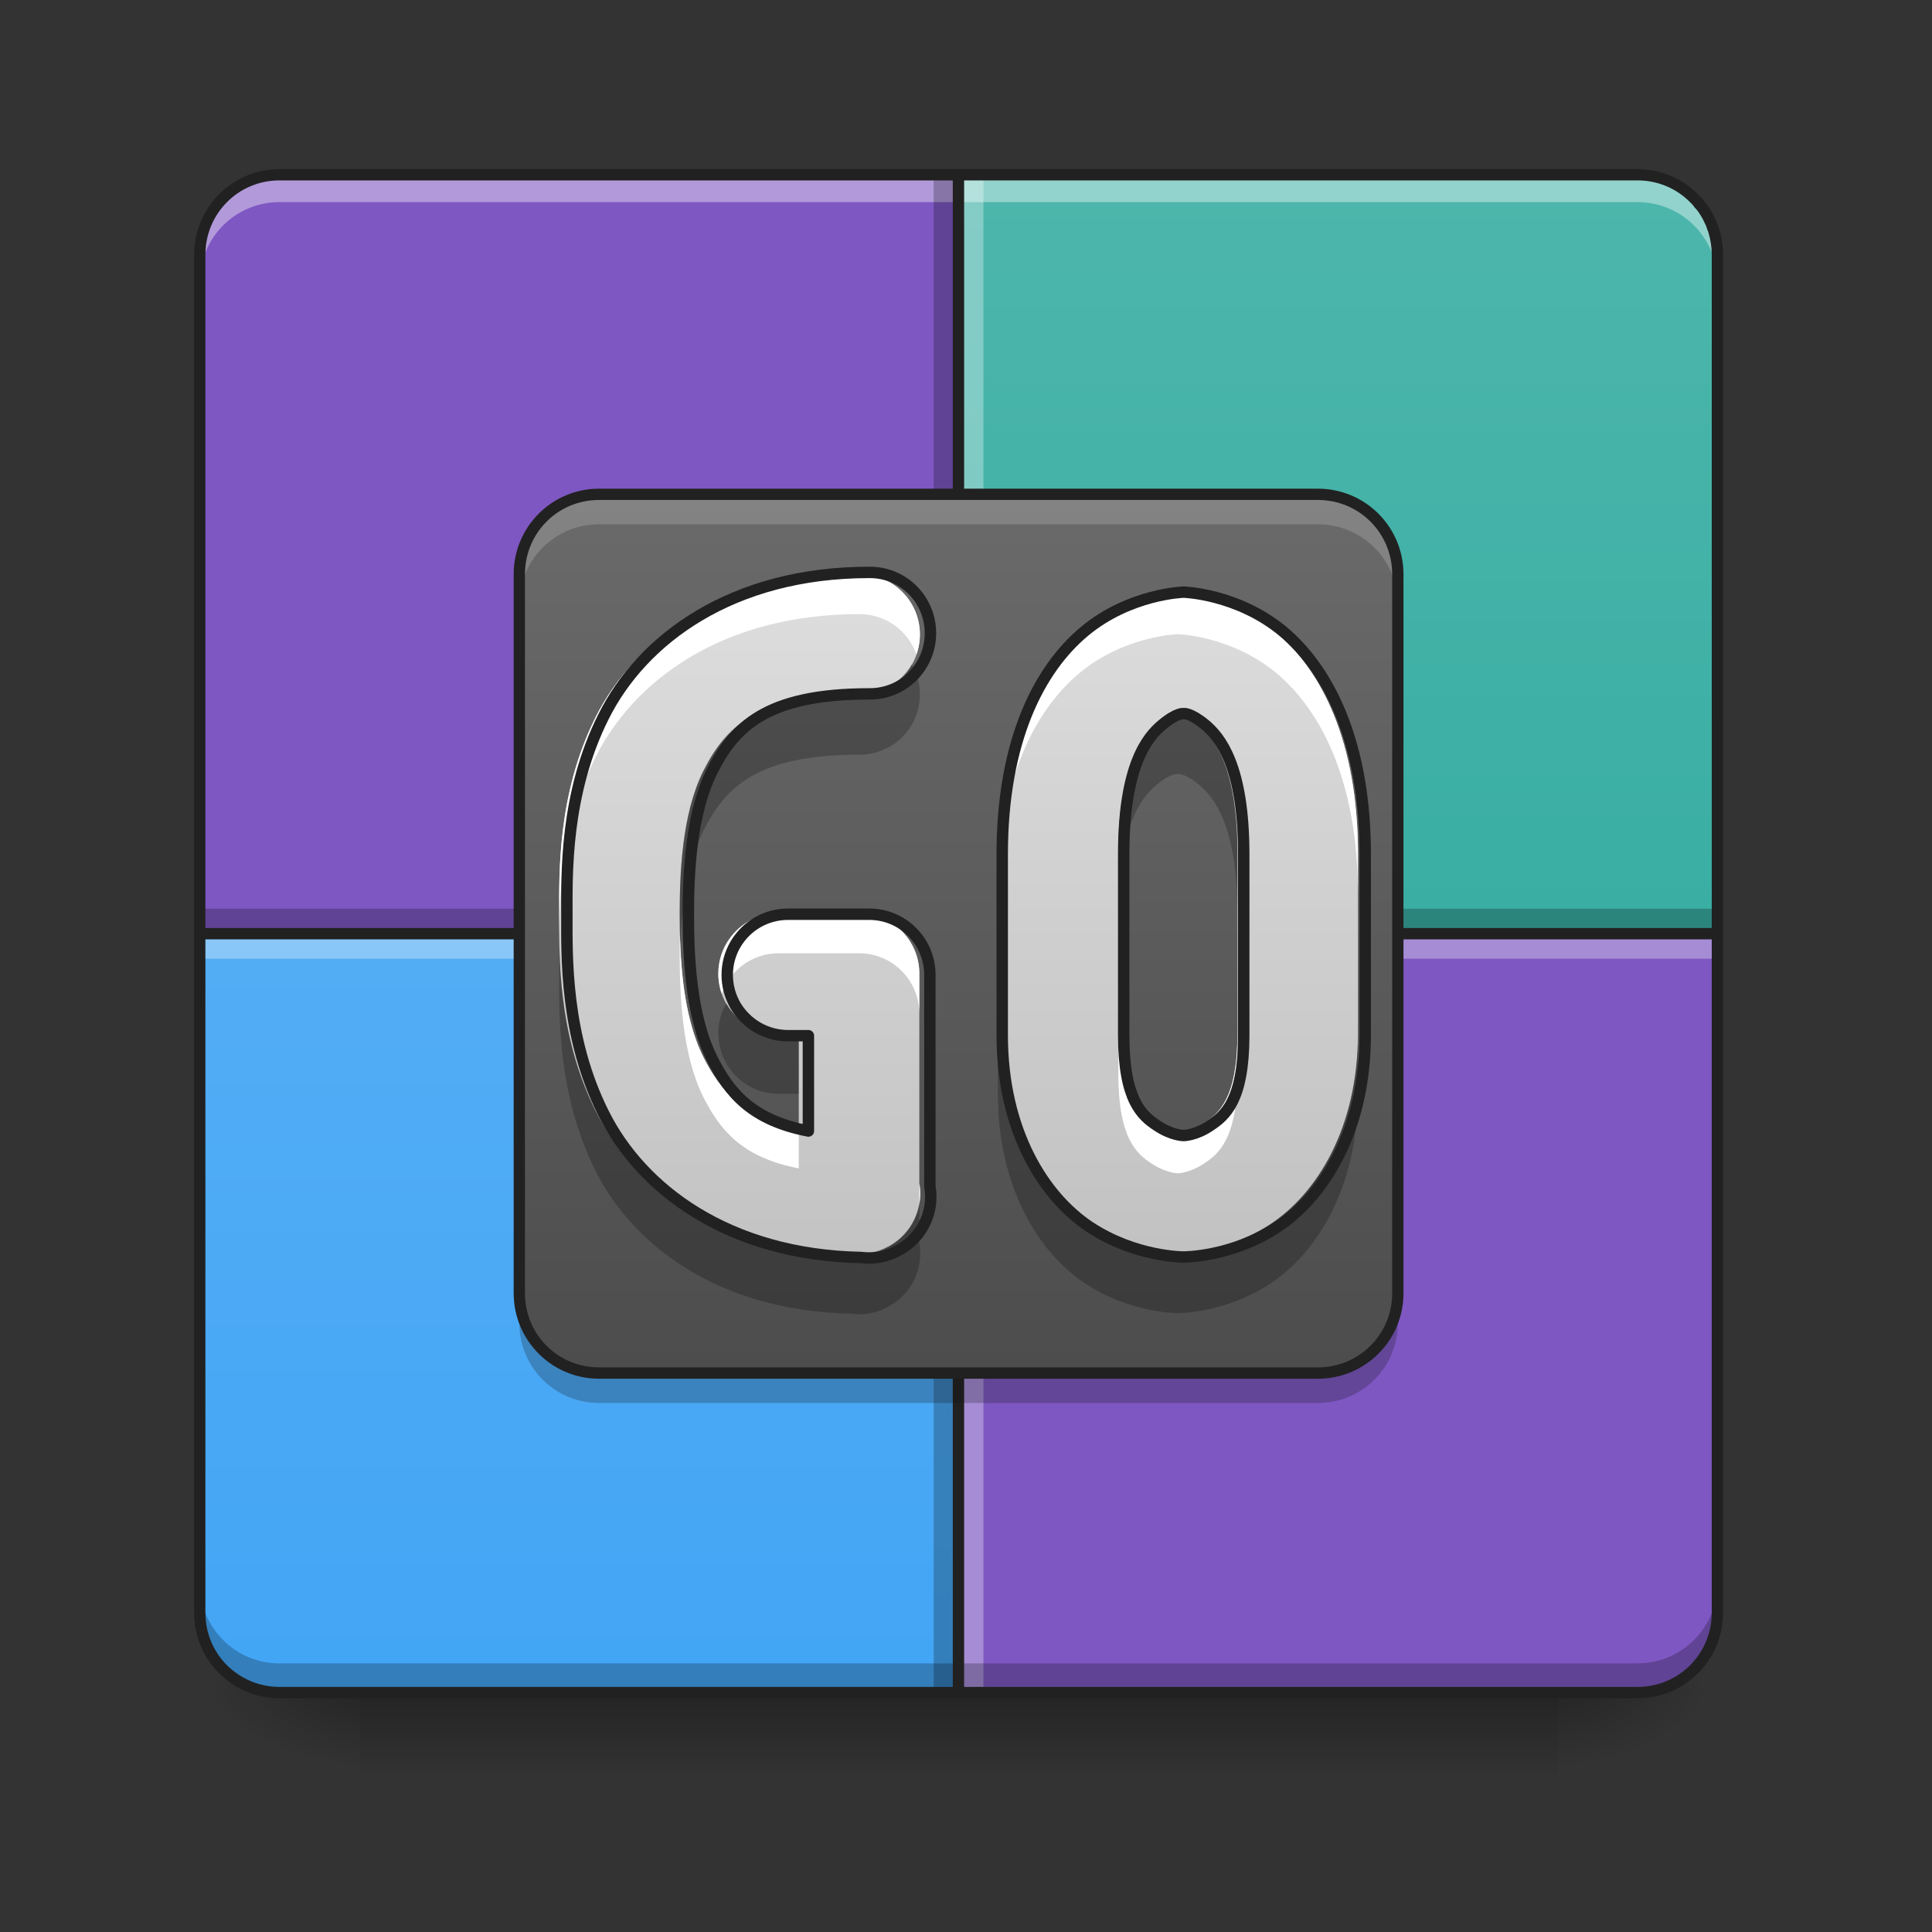 <?xml version="1.0" encoding="UTF-8"?>
<svg xmlns="http://www.w3.org/2000/svg" xmlns:xlink="http://www.w3.org/1999/xlink" width="32px" height="32px" viewBox="0 0 32 32" version="1.1">
<rect x="0" y="0" width="32" height="32" fill="#333333" stroke="none"/>
<defs>
<linearGradient id="linear0" gradientUnits="userSpaceOnUse" x1="254" y1="233.5" x2="254" y2="254.667" gradientTransform="matrix(0.063,0,0,0.063,-0,13.439)">
<stop offset="0" style="stop-color:rgb(0%,0%,0%);stop-opacity:0.275;"/>
<stop offset="1" style="stop-color:rgb(0%,0%,0%);stop-opacity:0;"/>
</linearGradient>
<radialGradient id="radial0" gradientUnits="userSpaceOnUse" cx="450.909" cy="189.579" fx="450.909" fy="189.579" r="21.167" gradientTransform="matrix(0,-0.078,-0.141,-0,52.131,63.595)">
<stop offset="0" style="stop-color:rgb(0%,0%,0%);stop-opacity:0.314;"/>
<stop offset="0.222" style="stop-color:rgb(0%,0%,0%);stop-opacity:0.275;"/>
<stop offset="1" style="stop-color:rgb(0%,0%,0%);stop-opacity:0;"/>
</radialGradient>
<radialGradient id="radial1" gradientUnits="userSpaceOnUse" cx="450.909" cy="189.579" fx="450.909" fy="189.579" r="21.167" gradientTransform="matrix(-0,0.078,0.141,0,-20.378,-7.527)">
<stop offset="0" style="stop-color:rgb(0%,0%,0%);stop-opacity:0.314;"/>
<stop offset="0.222" style="stop-color:rgb(0%,0%,0%);stop-opacity:0.275;"/>
<stop offset="1" style="stop-color:rgb(0%,0%,0%);stop-opacity:0;"/>
</radialGradient>
<radialGradient id="radial2" gradientUnits="userSpaceOnUse" cx="450.909" cy="189.579" fx="450.909" fy="189.579" r="21.167" gradientTransform="matrix(-0,-0.078,0.141,-0,-20.378,63.595)">
<stop offset="0" style="stop-color:rgb(0%,0%,0%);stop-opacity:0.314;"/>
<stop offset="0.222" style="stop-color:rgb(0%,0%,0%);stop-opacity:0.275;"/>
<stop offset="1" style="stop-color:rgb(0%,0%,0%);stop-opacity:0;"/>
</radialGradient>
<radialGradient id="radial3" gradientUnits="userSpaceOnUse" cx="450.909" cy="189.579" fx="450.909" fy="189.579" r="21.167" gradientTransform="matrix(0,0.078,-0.141,0,52.131,-7.527)">
<stop offset="0" style="stop-color:rgb(0%,0%,0%);stop-opacity:0.314;"/>
<stop offset="0.222" style="stop-color:rgb(0%,0%,0%);stop-opacity:0.275;"/>
<stop offset="1" style="stop-color:rgb(0%,0%,0%);stop-opacity:0;"/>
</radialGradient>
<linearGradient id="linear1" gradientUnits="userSpaceOnUse" x1="169.333" y1="233.5" x2="169.333" y2="-168.667" gradientTransform="matrix(0.063,0,0,0.063,0,13.439)">
<stop offset="0" style="stop-color:rgb(14.902%,65.098%,60.392%);stop-opacity:1;"/>
<stop offset="1" style="stop-color:rgb(30.196%,71.373%,67.451%);stop-opacity:1;"/>
</linearGradient>
<linearGradient id="linear2" gradientUnits="userSpaceOnUse" x1="455.083" y1="-62.834" x2="52.917" y2="-62.834" gradientTransform="matrix(0,0.063,0.063,0,13.85,-0.411)">
<stop offset="0" style="stop-color:rgb(25.882%,64.706%,96.078%);stop-opacity:1;"/>
<stop offset="1" style="stop-color:rgb(39.216%,70.98%,96.471%);stop-opacity:1;"/>
</linearGradient>
<linearGradient id="linear3" gradientUnits="userSpaceOnUse" x1="161.101" y1="77.097" x2="161.101" y2="-213.35" gradientTransform="matrix(0.087,0,0,0.087,2.595,21.361)">
<stop offset="0" style="stop-color:rgb(25.882%,25.882%,25.882%);stop-opacity:1;"/>
<stop offset="1" style="stop-color:rgb(45.882%,45.882%,45.882%);stop-opacity:1;"/>
</linearGradient>
<linearGradient id="linear4" gradientUnits="userSpaceOnUse" x1="201.083" y1="148.833" x2="201.083" y2="-84" gradientTransform="matrix(0.063,0,0,0.063,7.27,13.439)">
<stop offset="0" style="stop-color:rgb(74.118%,74.118%,74.118%);stop-opacity:1;"/>
<stop offset="1" style="stop-color:rgb(87.843%,87.843%,87.843%);stop-opacity:1;"/>
</linearGradient>
<linearGradient id="linear5" gradientUnits="userSpaceOnUse" x1="1160" y1="1375.118" x2="1160" y2="495.118" gradientTransform="matrix(0.017,0,0,0.017,-6.94,0)">
<stop offset="0" style="stop-color:rgb(74.118%,74.118%,74.118%);stop-opacity:1;"/>
<stop offset="1" style="stop-color:rgb(87.843%,87.843%,87.843%);stop-opacity:1;"/>
</linearGradient>
</defs>
<g id="surface1">
<path style=" stroke:none;fill-rule:nonzero;fill:url(#linear0);" d="M 5.953 27.938 L 25.801 27.938 L 25.801 29.406 L 5.953 29.406 Z M 5.953 27.938 "/>
<path style=" stroke:none;fill-rule:nonzero;fill:url(#radial0);" d="M 25.801 28.035 L 28.445 28.035 L 28.445 26.711 L 25.801 26.711 Z M 25.801 28.035 "/>
<path style=" stroke:none;fill-rule:nonzero;fill:url(#radial1);" d="M 5.953 28.035 L 3.309 28.035 L 3.309 29.355 L 5.953 29.355 Z M 5.953 28.035 "/>
<path style=" stroke:none;fill-rule:nonzero;fill:url(#radial2);" d="M 5.953 28.035 L 3.309 28.035 L 3.309 26.711 L 5.953 26.711 Z M 5.953 28.035 "/>
<path style=" stroke:none;fill-rule:nonzero;fill:url(#radial3);" d="M 25.801 28.035 L 28.445 28.035 L 28.445 29.355 L 25.801 29.355 Z M 25.801 28.035 "/>
<path style=" stroke:none;fill-rule:nonzero;fill:rgb(49.412%,34.118%,76.078%);fill-opacity:1;" d="M 15.875 15.465 L 15.875 28.035 L 27.121 28.035 C 27.855 28.035 28.445 27.445 28.445 26.711 L 28.445 15.465 Z M 15.875 15.465 "/>
<path style=" stroke:none;fill-rule:nonzero;fill:url(#linear1);" d="M 15.875 2.895 L 15.875 15.465 L 28.445 15.465 L 28.445 4.219 C 28.445 3.484 27.855 2.895 27.121 2.895 Z M 15.875 2.895 "/>
<path style=" stroke:none;fill-rule:nonzero;fill:rgb(49.412%,34.118%,76.078%);fill-opacity:1;" d="M 15.875 15.465 L 15.875 2.895 L 4.629 2.895 C 3.898 2.895 3.309 3.484 3.309 4.219 L 3.309 15.465 Z M 15.875 15.465 "/>
<path style=" stroke:none;fill-rule:nonzero;fill:rgb(0%,0%,0%);fill-opacity:0.235;" d="M 3.309 15.051 L 28.445 15.051 L 28.445 15.383 L 3.309 15.383 Z M 3.309 15.051 "/>
<path style=" stroke:none;fill-rule:nonzero;fill:rgb(100%,100%,100%);fill-opacity:0.392;" d="M 3.309 4.672 L 3.309 4.188 C 3.309 3.457 3.898 2.867 4.629 2.867 L 27.121 2.867 C 27.855 2.867 28.445 3.457 28.445 4.188 L 28.445 4.672 C 28.445 3.938 27.855 3.348 27.121 3.348 L 4.629 3.348 C 3.898 3.348 3.309 3.938 3.309 4.672 Z M 3.309 4.672 "/>
<path style=" stroke:none;fill-rule:nonzero;fill:url(#linear2);" d="M 3.309 15.465 L 15.875 15.465 L 15.875 28.035 L 4.629 28.035 C 3.898 28.035 3.309 27.445 3.309 26.711 Z M 3.309 15.465 "/>
<path style=" stroke:none;fill-rule:nonzero;fill:rgb(0%,0%,0%);fill-opacity:0.235;" d="M 15.465 28.035 L 15.465 2.895 L 15.793 2.895 L 15.793 28.035 Z M 15.465 28.035 "/>
<path style=" stroke:none;fill-rule:nonzero;fill:rgb(100%,100%,100%);fill-opacity:0.314;" d="M 15.961 28.035 L 15.961 2.895 L 16.289 2.895 L 16.289 28.035 Z M 15.961 28.035 "/>
<path style=" stroke:none;fill-rule:nonzero;fill:rgb(100%,100%,100%);fill-opacity:0.314;" d="M 3.309 15.547 L 28.445 15.547 L 28.445 15.879 L 3.309 15.879 Z M 3.309 15.547 "/>
<path style=" stroke:none;fill-rule:nonzero;fill:rgb(0%,0%,0%);fill-opacity:0.235;" d="M 3.309 26.227 L 3.309 26.711 C 3.309 27.445 3.898 28.035 4.629 28.035 L 27.121 28.035 C 27.855 28.035 28.445 27.445 28.445 26.711 L 28.445 26.227 C 28.445 26.961 27.855 27.551 27.121 27.551 L 4.629 27.551 C 3.898 27.551 3.309 26.961 3.309 26.227 Z M 3.309 26.227 "/>
<path style=" stroke:none;fill-rule:nonzero;fill:rgb(12.941%,12.941%,12.941%);fill-opacity:1;" d="M 15.781 2.801 L 4.629 2.801 C 3.848 2.801 3.215 3.438 3.215 4.219 L 3.215 26.711 C 3.215 26.93 3.266 27.141 3.352 27.324 C 3.363 27.348 3.375 27.367 3.383 27.387 C 3.625 27.828 4.094 28.129 4.629 28.129 L 27.121 28.129 C 27.906 28.129 28.539 27.496 28.539 26.711 L 28.539 4.219 C 28.539 4.098 28.523 3.977 28.496 3.863 C 28.488 3.836 28.477 3.805 28.469 3.773 C 28.469 3.773 28.465 3.77 28.465 3.766 C 28.461 3.754 28.457 3.742 28.453 3.73 C 28.449 3.727 28.449 3.719 28.445 3.711 C 28.445 3.707 28.441 3.703 28.441 3.699 C 28.438 3.688 28.434 3.68 28.43 3.668 C 28.422 3.656 28.418 3.645 28.414 3.637 C 28.41 3.629 28.41 3.625 28.406 3.617 C 28.402 3.613 28.402 3.609 28.398 3.605 C 28.395 3.594 28.391 3.582 28.383 3.574 C 28.379 3.562 28.375 3.555 28.367 3.543 C 28.363 3.535 28.355 3.523 28.352 3.512 C 28.348 3.504 28.34 3.492 28.336 3.484 C 28.324 3.465 28.309 3.445 28.297 3.426 C 28.293 3.422 28.289 3.414 28.285 3.41 C 28.277 3.398 28.27 3.383 28.258 3.371 C 28.246 3.352 28.23 3.336 28.215 3.316 C 28.203 3.301 28.188 3.281 28.172 3.266 C 28.156 3.25 28.141 3.234 28.125 3.219 C 27.867 2.961 27.516 2.801 27.121 2.801 Z M 4.629 2.988 L 15.781 2.988 L 15.781 15.371 L 3.402 15.371 L 3.402 4.219 C 3.402 3.535 3.949 2.988 4.629 2.988 Z M 15.969 2.988 L 27.121 2.988 C 27.465 2.988 27.77 3.125 27.992 3.348 C 28.008 3.363 28.02 3.375 28.035 3.391 C 28.047 3.406 28.059 3.422 28.07 3.438 C 28.082 3.449 28.09 3.461 28.102 3.473 C 28.102 3.477 28.105 3.48 28.109 3.48 C 28.121 3.496 28.133 3.516 28.145 3.531 C 28.176 3.578 28.207 3.629 28.23 3.684 C 28.25 3.719 28.266 3.758 28.277 3.797 C 28.285 3.812 28.289 3.832 28.297 3.852 C 28.332 3.969 28.352 4.09 28.352 4.219 L 28.352 15.371 L 15.969 15.371 Z M 3.402 15.559 L 15.781 15.559 L 15.781 27.941 L 4.629 27.941 C 4.609 27.941 4.59 27.941 4.566 27.938 C 4.441 27.934 4.32 27.906 4.207 27.867 C 4.168 27.852 4.133 27.836 4.098 27.82 C 4.043 27.793 3.992 27.766 3.941 27.73 C 3.613 27.512 3.402 27.137 3.402 26.711 Z M 15.969 15.559 L 28.352 15.559 L 28.352 26.711 C 28.352 27.395 27.805 27.941 27.121 27.941 L 15.969 27.941 Z M 15.969 15.559 "/>
<path style=" stroke:none;fill-rule:nonzero;fill:url(#linear3);" d="M 9.922 8.188 L 21.828 8.188 C 22.562 8.188 23.152 8.781 23.152 9.512 L 23.152 21.418 C 23.152 22.148 22.562 22.742 21.828 22.742 L 9.922 22.742 C 9.191 22.742 8.602 22.148 8.602 21.418 L 8.602 9.512 C 8.602 8.781 9.191 8.188 9.922 8.188 Z M 9.922 8.188 "/>
<path style=" stroke:none;fill-rule:nonzero;fill:rgb(84.314%,84.314%,84.314%);fill-opacity:0.235;" d="M 9.922 8.188 C 9.191 8.188 8.602 8.777 8.602 9.512 L 8.602 10.008 C 8.602 9.273 9.191 8.684 9.922 8.684 L 21.828 8.684 C 22.562 8.684 23.152 9.273 23.152 10.008 L 23.152 9.512 C 23.152 8.777 22.562 8.188 21.828 8.188 Z M 9.922 8.188 "/>
<path style=" stroke:none;fill-rule:nonzero;fill:rgb(5.882%,5.882%,5.882%);fill-opacity:0.235;" d="M 9.922 23.238 C 9.191 23.238 8.602 22.648 8.602 21.914 L 8.602 21.418 C 8.602 22.152 9.191 22.742 9.922 22.742 L 21.828 22.742 C 22.562 22.742 23.152 22.152 23.152 21.418 L 23.152 21.914 C 23.152 22.648 22.562 23.238 21.828 23.238 Z M 9.922 23.238 "/>
<path style=" stroke:none;fill-rule:nonzero;fill:rgb(12.941%,12.941%,12.941%);fill-opacity:1;" d="M 9.922 8.094 C 9.141 8.094 8.508 8.727 8.508 9.512 L 8.508 21.418 C 8.508 22.203 9.141 22.836 9.922 22.836 L 21.828 22.836 C 22.613 22.836 23.246 22.203 23.246 21.418 L 23.246 9.512 C 23.246 8.727 22.613 8.094 21.828 8.094 Z M 9.922 8.281 L 21.828 8.281 C 22.512 8.281 23.059 8.828 23.059 9.512 L 23.059 21.418 C 23.059 22.102 22.512 22.648 21.828 22.648 L 9.922 22.648 C 9.238 22.648 8.695 22.102 8.695 21.418 L 8.695 9.512 C 8.695 8.828 9.238 8.281 9.922 8.281 Z M 9.922 8.281 "/>
<path style=" stroke:none;fill-rule:nonzero;fill:url(#linear4);" d="M 19.508 9.836 C 19.508 9.836 18.625 9.859 17.879 10.48 C 17.129 11.105 16.527 12.289 16.527 14.141 L 16.527 17.117 C 16.527 18.691 17.211 19.766 17.961 20.266 C 18.715 20.766 19.508 20.762 19.508 20.762 C 19.508 20.762 20.305 20.766 21.055 20.266 C 21.805 19.766 22.492 18.691 22.492 17.117 L 22.492 14.141 C 22.492 12.289 21.887 11.105 21.141 10.48 C 20.391 9.859 19.508 9.836 19.508 9.836 Z M 19.508 11.832 C 19.508 11.832 19.617 11.812 19.863 12.016 C 20.105 12.219 20.496 12.688 20.496 14.141 L 20.496 17.117 C 20.496 18.191 20.188 18.441 19.945 18.602 C 19.707 18.766 19.508 18.766 19.508 18.766 C 19.508 18.766 19.312 18.766 19.07 18.602 C 18.828 18.441 18.523 18.191 18.523 17.117 L 18.523 14.141 C 18.523 12.688 18.91 12.219 19.156 12.016 C 19.398 11.812 19.508 11.832 19.508 11.832 Z M 19.508 11.832 "/>
<path style=" stroke:none;fill-rule:nonzero;fill:rgb(100%,100%,100%);fill-opacity:1;" d="M 19.508 9.836 C 19.508 9.836 18.625 9.859 17.879 10.48 C 17.129 11.105 16.527 12.289 16.527 14.141 L 16.527 14.809 C 16.527 12.957 17.129 11.773 17.879 11.148 C 18.625 10.527 19.508 10.504 19.508 10.504 C 19.508 10.504 20.391 10.527 21.141 11.148 C 21.887 11.773 22.492 12.957 22.492 14.809 L 22.492 14.141 C 22.492 12.289 21.887 11.105 21.141 10.48 C 20.391 9.859 19.508 9.836 19.508 9.836 Z M 18.523 17.117 L 18.523 17.785 C 18.523 18.859 18.828 19.109 19.07 19.27 C 19.312 19.43 19.508 19.434 19.508 19.434 C 19.508 19.434 19.707 19.43 19.945 19.27 C 20.188 19.109 20.496 18.859 20.496 17.785 L 20.496 17.117 C 20.496 18.191 20.188 18.441 19.945 18.602 C 19.707 18.766 19.508 18.766 19.508 18.766 C 19.508 18.766 19.312 18.766 19.07 18.602 C 18.828 18.441 18.523 18.191 18.523 17.117 Z M 18.523 17.117 "/>
<path style=" stroke:none;fill-rule:nonzero;fill:rgb(0%,0%,0%);fill-opacity:0.235;" d="M 19.504 11.84 C 19.48 11.836 19.371 11.844 19.156 12.02 C 18.91 12.227 18.523 12.695 18.523 14.148 L 18.523 15.129 C 18.523 13.676 18.91 13.203 19.156 13 C 19.398 12.797 19.508 12.82 19.508 12.82 C 19.508 12.82 19.617 12.797 19.863 13 C 20.105 13.203 20.496 13.676 20.496 15.129 L 20.496 14.148 C 20.496 12.695 20.105 12.227 19.863 12.02 C 19.617 11.816 19.508 11.84 19.508 11.84 C 19.508 11.84 19.508 11.84 19.504 11.84 Z M 16.527 17.125 L 16.527 18.105 C 16.527 19.676 17.211 20.75 17.961 21.25 C 18.715 21.754 19.508 21.75 19.508 21.75 C 19.508 21.75 20.305 21.754 21.055 21.25 C 21.805 20.75 22.492 19.676 22.492 18.105 L 22.492 17.125 C 22.492 18.699 21.805 19.77 21.055 20.27 C 20.305 20.773 19.508 20.77 19.508 20.77 C 19.508 20.77 18.715 20.773 17.961 20.27 C 17.211 19.77 16.527 18.699 16.527 17.125 Z M 16.527 17.125 "/>
<path style="fill:none;stroke-width:3;stroke-linecap:round;stroke-linejoin:round;stroke:rgb(12.941%,12.941%,12.941%);stroke-opacity:1;stroke-miterlimit:4;" d="M 195.779 -57.64 C 195.779 -57.64 181.656 -57.265 169.719 -47.329 C 157.72 -37.329 148.096 -18.394 148.096 11.228 L 148.096 58.849 C 148.096 84.034 159.033 101.22 171.032 109.219 C 183.093 117.218 195.779 117.156 195.779 117.156 C 195.779 117.156 208.528 117.218 220.527 109.219 C 232.526 101.22 243.525 84.034 243.525 58.849 L 243.525 11.228 C 243.525 -18.394 233.838 -37.329 221.902 -47.329 C 209.903 -57.265 195.779 -57.64 195.779 -57.64 Z M 195.779 -25.706 C 195.779 -25.706 197.529 -26.018 201.466 -22.768 C 205.341 -19.519 211.59 -12.019 211.59 11.228 L 211.59 58.849 C 211.59 76.035 206.653 80.034 202.779 82.597 C 198.966 85.221 195.779 85.221 195.779 85.221 C 195.779 85.221 192.655 85.221 188.78 82.597 C 184.905 80.034 180.031 76.035 180.031 58.849 L 180.031 11.228 C 180.031 -12.019 186.218 -19.519 190.155 -22.768 C 194.029 -26.018 195.779 -25.706 195.779 -25.706 Z M 195.779 -25.706 " transform="matrix(0.063,0,0,0.063,7.27,13.439)"/>
<path style=" stroke:none;fill-rule:nonzero;fill:url(#linear5);" d="M 14.23 9.512 C 11.969 9.512 10.496 10.613 9.863 11.883 C 9.227 13.152 9.262 14.48 9.262 15.141 C 9.262 15.801 9.227 17.129 9.863 18.398 C 10.484 19.645 11.91 20.727 14.094 20.77 C 14.305 20.797 14.52 20.758 14.703 20.656 C 14.707 20.656 14.711 20.656 14.711 20.652 C 14.719 20.648 14.73 20.645 14.738 20.637 C 15.102 20.43 15.301 20.016 15.227 19.602 L 15.227 16.125 C 15.227 15.574 14.781 15.129 14.23 15.129 L 12.906 15.129 C 12.547 15.125 12.215 15.312 12.031 15.625 C 11.852 15.934 11.852 16.316 12.031 16.629 C 12.215 16.938 12.547 17.129 12.906 17.125 L 13.23 17.125 L 13.23 18.691 C 12.293 18.512 11.926 18.055 11.648 17.504 C 11.293 16.793 11.258 15.801 11.258 15.141 C 11.258 14.48 11.293 13.488 11.648 12.777 C 12.008 12.062 12.523 11.508 14.23 11.508 C 14.59 11.512 14.922 11.324 15.102 11.012 C 15.281 10.703 15.281 10.316 15.102 10.008 C 14.922 9.695 14.59 9.508 14.23 9.512 Z M 14.23 9.512 "/>
<path style=" stroke:none;fill-rule:nonzero;fill:rgb(100%,100%,100%);fill-opacity:1;" d="M 14.23 9.512 C 11.969 9.512 10.496 10.613 9.863 11.883 C 9.227 13.152 9.262 14.48 9.262 15.141 C 9.262 15.238 9.262 15.348 9.262 15.473 C 9.266 14.754 9.32 13.629 9.863 12.543 C 10.496 11.273 11.969 10.172 14.23 10.172 C 14.656 10.168 15.039 10.438 15.18 10.84 C 15.289 10.531 15.238 10.191 15.051 9.93 C 14.859 9.664 14.555 9.508 14.23 9.512 Z M 12.906 15.129 C 12.582 15.125 12.273 15.281 12.086 15.547 C 11.895 15.809 11.848 16.152 11.953 16.457 C 12.098 16.055 12.477 15.785 12.906 15.789 L 14.23 15.789 C 14.781 15.789 15.227 16.238 15.227 16.789 L 15.227 16.125 C 15.227 15.574 14.781 15.129 14.23 15.129 Z M 11.262 15.473 C 11.258 15.586 11.258 15.699 11.258 15.801 C 11.258 16.465 11.293 17.453 11.648 18.168 C 11.926 18.719 12.293 19.172 13.23 19.352 L 13.23 18.691 C 12.293 18.512 11.926 18.055 11.648 17.504 C 11.348 16.902 11.277 16.105 11.262 15.473 Z M 15.227 19.602 L 15.227 19.938 C 15.246 19.824 15.246 19.711 15.227 19.602 Z M 15.227 19.602 "/>
<path style=" stroke:none;fill-rule:nonzero;fill:rgb(0%,0%,0%);fill-opacity:0.235;" d="M 15.102 11 C 14.922 11.309 14.59 11.5 14.23 11.496 C 12.523 11.496 12.008 12.051 11.648 12.766 C 11.293 13.48 11.258 14.469 11.258 15.129 C 11.258 15.281 11.262 15.453 11.266 15.629 C 11.293 15.031 11.375 14.316 11.648 13.766 C 12.008 13.051 12.523 12.5 14.23 12.5 C 14.59 12.504 14.922 12.312 15.102 12.004 C 15.281 11.691 15.281 11.309 15.102 11 Z M 9.266 15.629 C 9.262 15.82 9.262 15.992 9.262 16.133 C 9.262 16.793 9.227 18.121 9.863 19.391 C 10.484 20.633 11.91 21.715 14.094 21.758 C 14.305 21.789 14.52 21.75 14.703 21.648 C 14.707 21.648 14.711 21.645 14.711 21.645 C 14.719 21.641 14.73 21.633 14.738 21.629 C 15.102 21.422 15.301 21.008 15.227 20.59 L 15.227 19.926 C 15.176 20.223 15 20.48 14.738 20.629 C 14.73 20.633 14.719 20.637 14.711 20.645 C 14.711 20.645 14.707 20.645 14.703 20.645 C 14.52 20.746 14.305 20.785 14.094 20.758 C 11.91 20.715 10.484 19.633 9.863 18.387 C 9.363 17.387 9.277 16.348 9.266 15.629 Z M 12.031 16.617 C 11.852 16.93 11.855 17.312 12.035 17.621 C 12.215 17.93 12.547 18.121 12.906 18.117 L 13.23 18.117 L 13.23 17.113 L 12.906 17.113 C 12.547 17.117 12.215 16.93 12.031 16.617 Z M 12.031 16.617 "/>
<path style="fill:none;stroke-width:3;stroke-linecap:round;stroke-linejoin:round;stroke:rgb(12.941%,12.941%,12.941%);stroke-opacity:1;stroke-miterlimit:4;" d="M 338.691 -62.827 C 302.507 -62.827 278.947 -45.204 268.823 -24.893 C 258.636 -4.583 259.199 16.665 259.199 27.227 C 259.199 37.788 258.636 59.036 268.823 79.347 C 278.759 99.282 301.57 116.593 336.504 117.281 C 339.878 117.718 343.316 117.093 346.253 115.468 C 346.315 115.468 346.378 115.468 346.378 115.406 C 346.503 115.343 346.69 115.281 346.815 115.156 C 352.627 111.844 355.814 105.219 354.627 98.595 L 354.627 42.975 C 354.627 34.164 347.503 27.039 338.691 27.039 L 317.506 27.039 C 311.756 26.977 306.444 29.977 303.507 34.976 C 300.632 39.913 300.632 46.038 303.507 51.037 C 306.444 55.974 311.756 59.036 317.506 58.974 L 322.693 58.974 L 322.693 84.034 C 307.694 81.159 301.82 73.847 297.382 65.036 C 291.695 53.662 291.133 37.788 291.133 27.227 C 291.133 16.665 291.695 0.792 297.382 -10.582 C 303.132 -22.018 311.381 -30.893 338.691 -30.893 C 344.44 -30.83 349.752 -33.83 352.627 -38.829 C 355.502 -43.766 355.502 -49.953 352.627 -54.89 C 349.752 -59.89 344.44 -62.89 338.691 -62.827 Z M 338.691 -62.827 " transform="matrix(0.063,0,0,0.063,-6.94,13.439)"/>
</g>
</svg>
